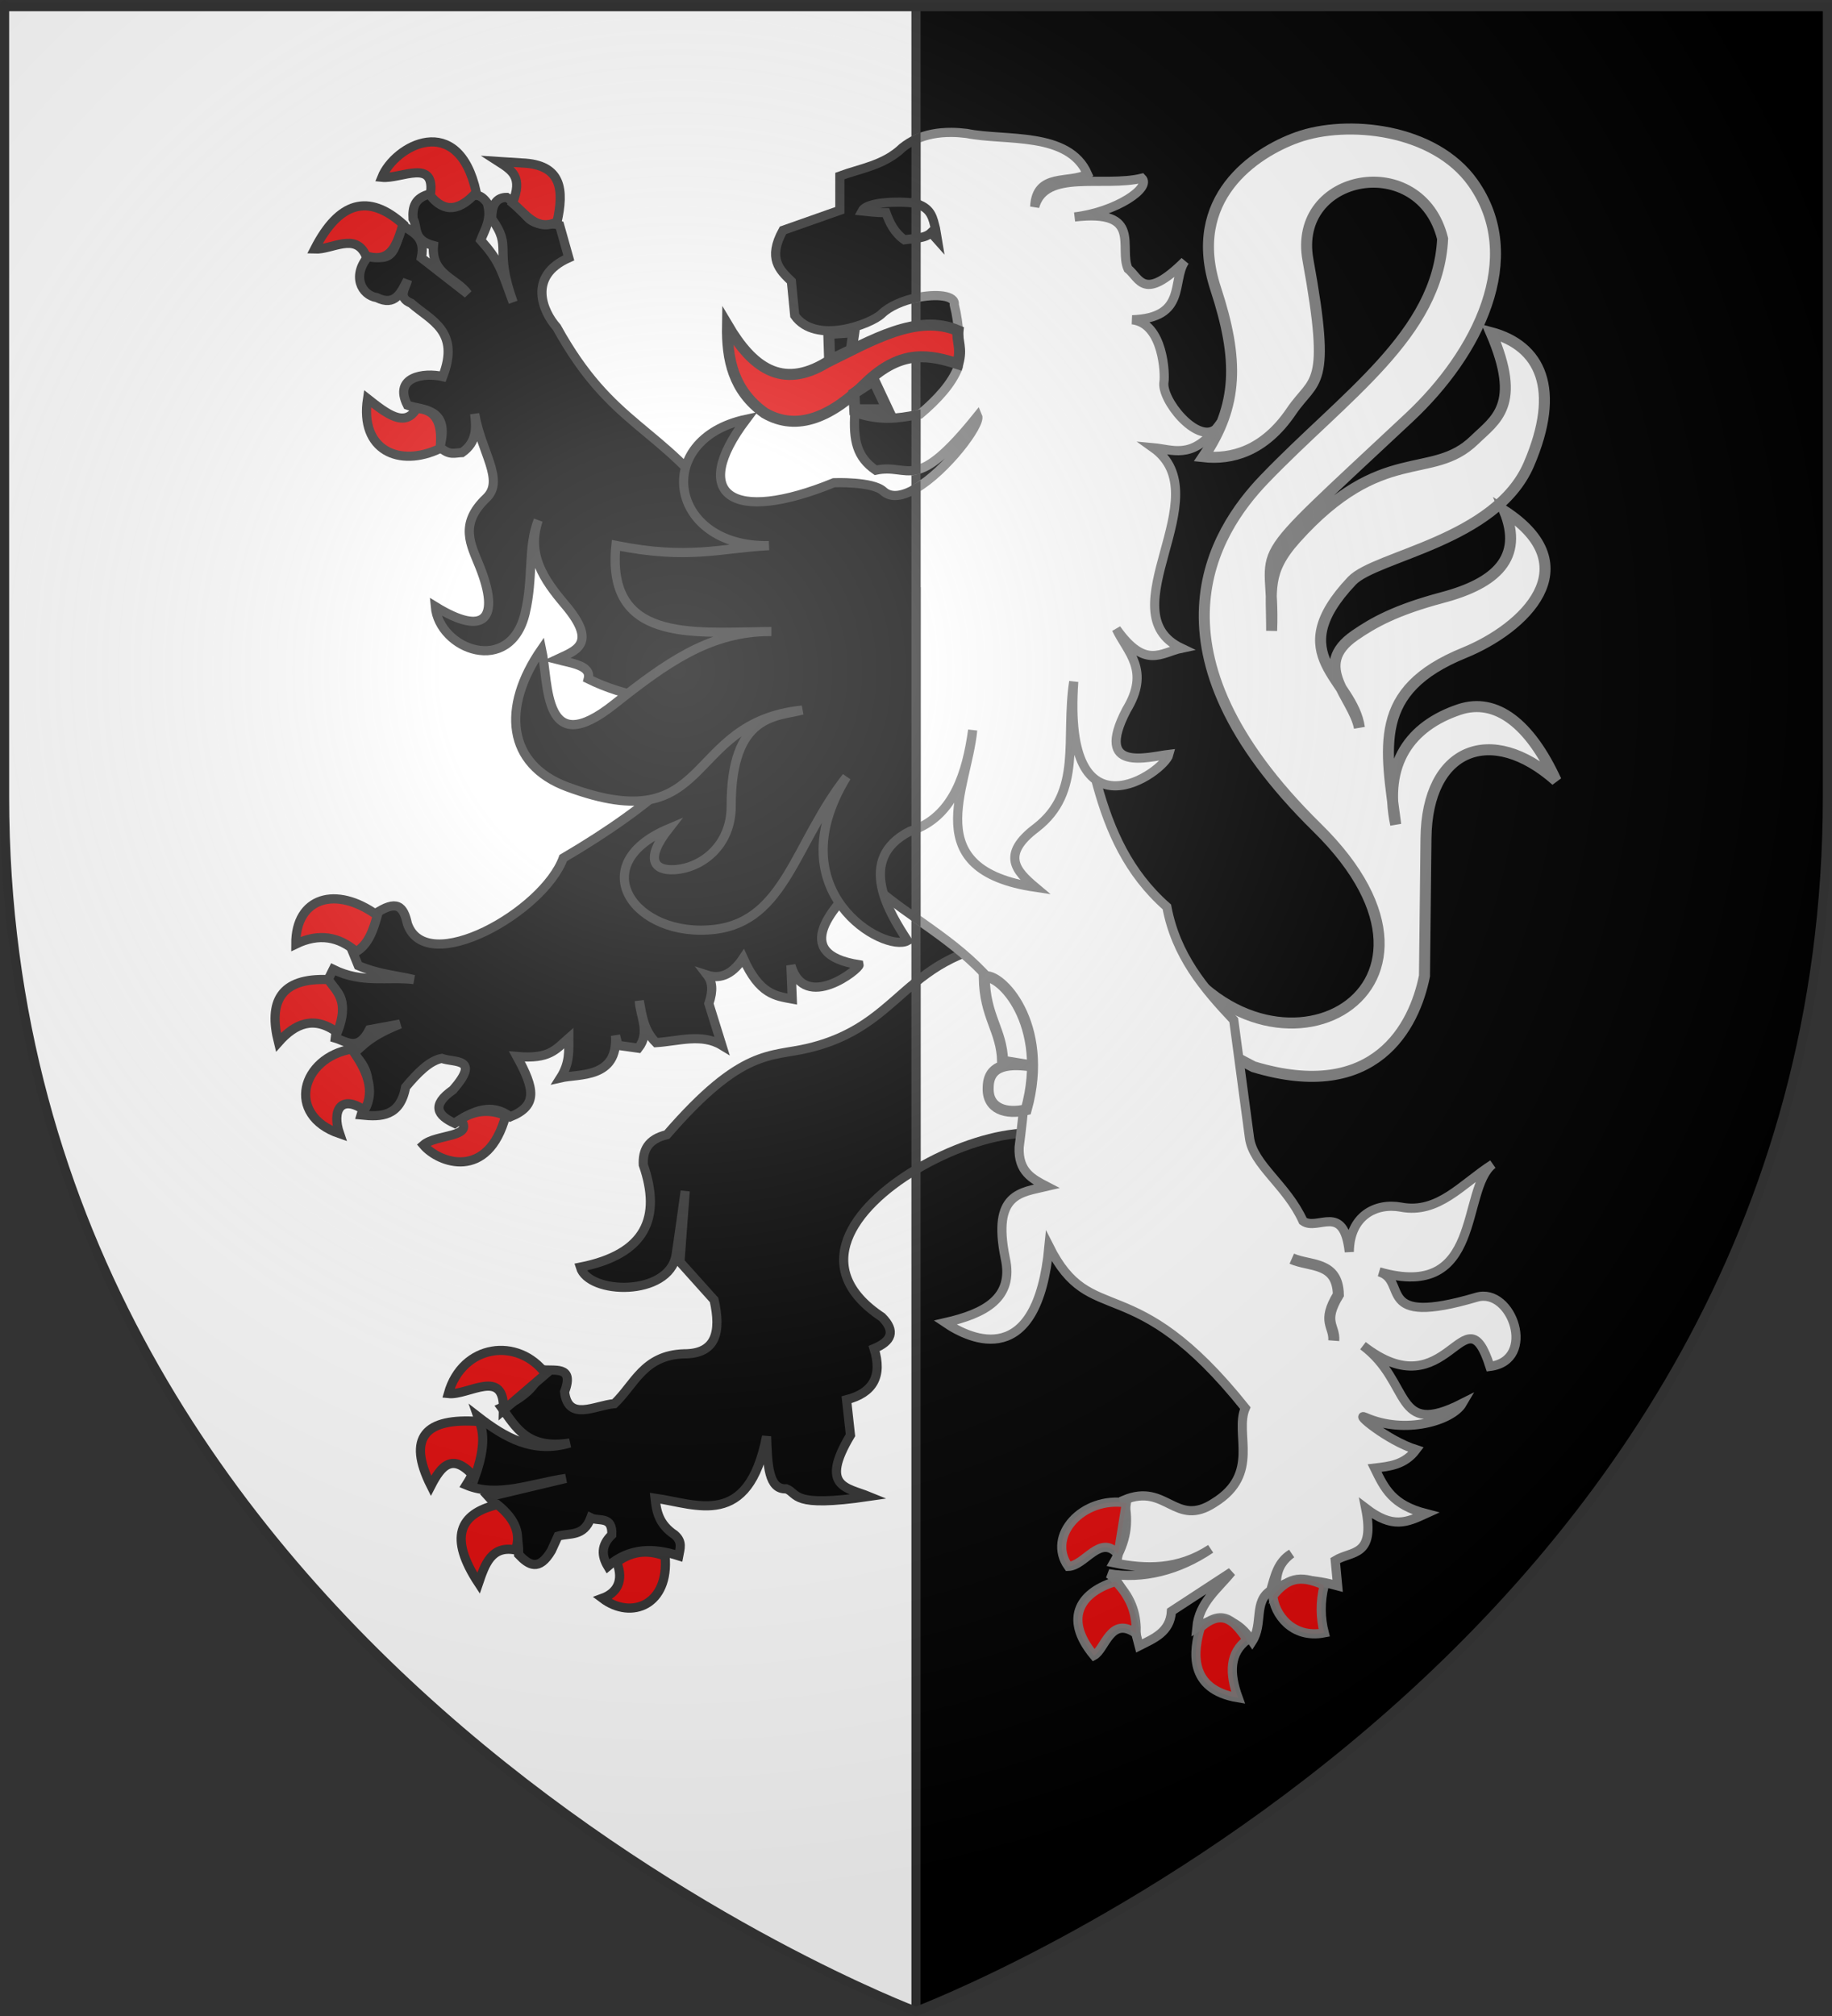 <?xml version="1.0" encoding="UTF-8" standalone="no"?>
<svg
   xmlns:dc="http://purl.org/dc/elements/1.1/"
   xmlns:cc="http://creativecommons.org/ns#"
   xmlns:rdf="http://www.w3.org/1999/02/22-rdf-syntax-ns#"
   xmlns:svg="http://www.w3.org/2000/svg"
   xmlns="http://www.w3.org/2000/svg"
   xmlns:xlink="http://www.w3.org/1999/xlink"
   xmlns:sodipodi="http://sodipodi.sourceforge.net/DTD/sodipodi-0.dtd"
   xmlns:inkscape="http://www.inkscape.org/namespaces/inkscape"
   height="660"
   width="600"
   version="1.0"
   id="svg2"
   sodipodi:version="0.32"
   inkscape:version="0.46"
   sodipodi:docname="Blason_Ancelle-01.svg"
   sodipodi:docbase="E:\DIVERS\Héraldique"
   inkscape:export-filename="/Users/olivier/Desktop/Blason Rouge/Blason_Vide_3D.png"
   inkscape:export-xdpi="144"
   inkscape:export-ydpi="144"
   inkscape:output_extension="org.inkscape.output.svg.inkscape">
  <rect width="100%" height="100%" fill="#333333" stroke="none"/>
  <sodipodi:namedview
     inkscape:window-height="975"
     inkscape:window-width="1280"
     inkscape:pageshadow="2"
     inkscape:pageopacity="0.0"
     guidetolerance="10.0"
     gridtolerance="10.0"
     objecttolerance="10.0"
     borderopacity="1.0"
     bordercolor="#666666"
     pagecolor="#ffffff"
     id="base"
     showgrid="false"
     height="660px"
     inkscape:zoom="1.1590909"
     inkscape:cx="388.16775"
     inkscape:cy="350.91223"
     inkscape:window-x="-4"
     inkscape:window-y="-4"
     inkscape:current-layer="layer4"
     inkscape:object-nodes="true"
     inkscape:snap-global="true"
     showguides="true"
     inkscape:guide-bbox="true" />
  <desc
     id="desc4">Flag of Canton of Valais (Wallis)</desc>
  <defs
     id="defs6">
    <linearGradient
       id="linearGradient2893">
      <stop
         style="stop-color:white;stop-opacity:0.314;"
         offset="0"
         id="stop2895" />
      <stop
         id="stop2897"
         offset="0.19"
         style="stop-color:white;stop-opacity:0.251;" />
      <stop
         style="stop-color:#6b6b6b;stop-opacity:0.125;"
         offset="0.6"
         id="stop2901" />
      <stop
         style="stop-color:black;stop-opacity:0.125;"
         offset="1"
         id="stop2899" />
    </linearGradient>
    <radialGradient
       inkscape:collect="always"
       xlink:href="#linearGradient2893"
       id="radialGradient3163"
       gradientUnits="userSpaceOnUse"
       gradientTransform="matrix(1.353,0,0,1.349,-77.629,-85.747)"
       cx="221.445"
       cy="226.331"
       fx="221.445"
       fy="226.331"
       r="300" />
  </defs>
  <g
     inkscape:groupmode="layer"
     id="layer3"
     inkscape:label="Fond écu"
     style="display:inline">
    <path
       style="fill:#ffffff;fill-opacity:1;fill-rule:evenodd;stroke:none;stroke-width:1px;stroke-linecap:butt;stroke-linejoin:miter;stroke-opacity:1"
       d="M 1.5,2.188 L 1.5,260.719 C 1.5,546.17 300,658.5 300,658.5 L 300,2.188 L 1.5,2.188 z"
       id="path2805" />
    <g
       id="g2807"
       inkscape:label="Meubles"
       transform="translate(1.3295043e-4,-700)" />
    <path
       id="path3614"
       d="M 598.5,2.188 L 598.5,260.719 C 598.5,546.17 300,658.5 300,658.5 L 300,2.188 L 598.5,2.188 z"
       style="fill:#000000;fill-opacity:1;fill-rule:evenodd;stroke:none;stroke-width:1px;stroke-linecap:butt;stroke-linejoin:miter;stroke-opacity:1" />
    <rect
       style="opacity:1;fill:#313131;fill-opacity:1;stroke:none;stroke-width:3;stroke-miterlimit:4;stroke-dasharray:none;stroke-opacity:1"
       id="rect3616"
       width="3"
       height="656.302"
       x="298.5"
       y="2.198" />
    <g
       id="g4626"
       inkscape:label="Meubles"
       transform="translate(1214.934,19.819)" />
  </g>
  <g
     inkscape:groupmode="layer"
     id="layer4"
     inkscape:label="Meubles">
    <g
       transform="matrix(2.732,0,0,2.732,-1235.175,-2533.525)"
       inkscape:label="Meubles"
       id="g4062" />
    <g
       transform="matrix(2.732,0,0,2.732,2083.442,-567.325)"
       inkscape:label="Meubles"
       id="g4064" />
    <g
       id="g5146">
      <path
         id="path5028"
         d="M 342.125,310.469 L 316.344,311.781 C 309.554,314.386 304.516,317.803 300,321.469 L 300,382.875 C 311.139,376.239 324.172,371.702 334.375,371.031 L 355.844,357.312 L 342.125,310.469 z"
         style="fill:#ffffff;fill-opacity:1;fill-rule:evenodd;stroke:#313131;stroke-width:3;stroke-linecap:butt;stroke-linejoin:miter;stroke-miterlimit:4;stroke-dasharray:none;stroke-opacity:1;display:inline" />
      <path
         style="fill:#ffffff;fill-opacity:1;stroke:#7f7f7f;stroke-width:3.606;stroke-miterlimit:4;stroke-dasharray:none;stroke-opacity:1;display:inline"
         d="M 380.798,306.618 C 413.2,363.446 487.4,325.988 431.345,270.937 C 372.547,213.191 397.608,174.027 414.001,156.957 C 440.337,129.531 470.956,109.561 472.477,78.162 C 465.279,48.958 423.164,56.569 428.372,85.1 C 436.155,127.736 430.476,123.501 422.921,134.656 C 413.974,147.867 403.163,150.526 394.178,149.523 C 405.545,132.774 405.754,117.724 398.142,94.516 C 388.459,64.989 410.818,49.998 424.903,44.959 C 441.093,39.167 469.716,41.955 482.389,59.826 C 499.817,84.404 483.855,115.783 461.575,136.639 C 404.758,189.822 417.706,175.198 416.478,206.513 C 416.538,193.125 414.477,187.338 424.407,176.284 C 452.733,144.751 468.794,157.749 482.884,144.072 C 489.774,137.385 498.597,132.694 488.335,108.887 C 504.429,113.184 511.353,127.267 500.725,152.001 C 489.931,177.118 450.53,181.931 442.743,190.16 C 419.442,214.786 442.904,221.93 445.221,238.23 C 443.251,228.153 429.206,218.007 443.735,208 C 449.832,203.8 457.185,199.673 472.477,195.611 C 490.062,190.941 498.941,182.521 492.796,167.364 C 520.387,185.438 499.288,205.676 479.496,213.741 C 449.241,226.07 453.816,244.415 457.115,269.946 C 452.881,249.944 461.939,237.63 477.929,232.283 C 489.959,228.26 501.106,236.968 509.645,255.574 C 488.405,236.687 467.35,244.958 467.026,274.406 L 466.531,319.502 C 463.269,335.859 450.511,361.315 410.532,349.236 L 365.435,325.449 L 380.798,306.618 z"
         id="path3098"
         sodipodi:nodetypes="csscsscsssscsscsscsscscscscccc" />
      <path
         id="path4252"
         d="M 300,193.281 L 300,300.625 C 313.46,310.159 326.958,319.329 336.719,339.906 C 336.427,351.437 335.372,363.382 333.781,375.562 C 333.445,383.58 338.12,385.976 342.812,388.406 C 334.455,390.404 324.854,390.486 329.219,411.844 C 332.177,425.014 322.509,430.054 309.562,433 C 318.111,438.815 339.739,448.618 343.562,408.031 C 357.42,435.685 370.679,414.458 407.844,460.969 C 404.193,469.412 412.978,482.49 397.688,491.969 C 384.914,500.366 382.012,485.328 368.219,491.062 C 369.783,498.88 368.901,504.379 364.75,511.625 C 375.334,513.799 385.916,513.981 396.5,507.062 C 386.105,514.109 374.323,517.125 363.031,515.188 C 369.319,519.056 370.862,530.851 373.062,538.844 C 377.907,536.38 383.233,534.385 383.656,527.5 L 403.312,514.656 C 398.844,520.213 392.741,524.616 391.969,532.812 C 399.833,527.772 405.55,530.511 410.125,537.312 C 413.777,531.63 410.474,524.371 416.156,520.719 C 417.53,516.239 418.31,511.462 422.969,508.625 C 417.617,512.656 418.262,516.687 417.688,520.719 C 422.218,515.967 430.739,517.13 438.094,519.156 L 437.312,510.875 C 442.665,507.564 450.478,509.917 447.281,493.781 C 456.159,500.585 460.731,498.403 467.031,495.531 C 456.006,492.674 453.5,487.409 450.188,480.625 C 455.084,480.051 459.999,479.626 463.781,474.594 C 454.281,471.557 443.176,462.238 447.156,464 C 460.229,469.789 475.657,465.067 478.938,459.438 C 456.223,470.955 462.555,452.713 446.406,440.562 C 474.351,462.387 479.603,421.183 487.969,447.344 C 503.541,445.374 495.246,421.252 483.594,424.688 C 449.697,434.681 461.457,419.29 451.688,416.375 C 485.861,426.243 478.307,389.313 488.875,381.156 C 478.752,387.602 471.062,397.532 458.812,395.188 C 450.512,393.675 442.021,398.116 441.906,409.844 C 440.103,393.489 431.58,403.2 426.75,399.75 C 421.386,387.93 410.39,381.356 409.219,372.5 C 407.747,361.369 406.019,348.48 404.062,333.969 C 394.312,323.656 385.148,312.851 382.156,296.906 C 356.777,274.549 358.257,241.456 348.125,213 L 300,193.281 z"
         style="fill:#ffffff;fill-opacity:1;fill-rule:evenodd;stroke:#7f7f7f;stroke-width:3;stroke-linecap:butt;stroke-linejoin:miter;stroke-miterlimit:4;stroke-dasharray:none;stroke-opacity:1;display:inline"
         sodipodi:nodetypes="ccccccccccccccccccccccccccccscccscccccscccc" />
      <path
         id="path5033"
         d="M 311.656,43.344 C 307.105,43.313 303.25,44.106 300,45.594 L 300,97.5 C 306.617,96.061 313.009,96.687 312.531,99.75 C 314.242,106.499 314.373,113.251 313.906,120 C 311.79,125.614 307.06,130.706 301.312,135.594 C 300.872,135.677 300.441,135.761 300,135.844 L 300,153.875 C 304.309,152.943 309.829,149.058 320.188,136.156 C 321.408,138.868 309.98,154.051 300,159.906 L 300,271.406 C 312.272,266.437 316.589,253.25 318.562,239.031 C 316.798,258.209 300.471,284.731 339.062,290.469 C 332.857,285.253 327.655,279.826 339.344,271.031 C 354.655,259.192 348.803,241.941 351.656,223.156 C 347.892,276.63 381.411,252.698 382.844,246.969 C 376.105,247.755 358.142,253.199 368.906,232.469 C 376.895,219.348 369.223,213.574 365.625,205.906 C 375.115,219.294 380.312,213.602 386.938,212.219 C 362.232,200.498 399.918,162.399 377.656,146.562 C 384.068,147.151 390.037,150.395 398.094,140.562 C 392.032,145.332 380.15,130.836 381.219,124.938 C 381.597,122.851 381.166,105.838 370.812,104.688 C 388.791,104.081 383.683,91.98 388.031,85.531 C 374.507,98.906 373.321,91.153 369.438,88 C 366.305,81.094 374.396,68.387 351.938,71.031 C 365.509,69.42 377.149,61.533 373.969,58.344 C 361.393,61.422 342.277,55.212 338.875,67.688 C 339.421,56.336 350.24,60.266 356.156,56.969 C 349.957,42.873 329.14,46.251 316.625,43.688 C 314.877,43.475 313.231,43.354 311.656,43.344 z M 399.812,138.344 C 399.254,139.127 398.695,139.839 398.156,140.5 C 398.775,139.994 399.339,139.29 399.812,138.344 z"
         style="fill:#ffffff;fill-opacity:1;fill-rule:evenodd;stroke:#7f7f7f;stroke-width:3;stroke-linecap:butt;stroke-linejoin:miter;stroke-miterlimit:4;stroke-dasharray:none;stroke-opacity:1;display:inline" />
      <path
         id="path5047"
         d="M 141.062,63.438 C 135.675,64.687 135.067,67.975 135.281,71.625 C 136.921,74.254 134.936,78.547 141.969,80.406 C 141.138,89.944 149.618,91.082 153.188,96.219 L 138,84.406 C 139.45,77.388 135.08,76.176 131.938,73.75 C 129.456,78.411 130.166,86.978 121,83.469 C 114.892,90.211 118.448,96.666 123.406,97.438 C 129.455,100.389 131.312,95.799 133.438,91.688 C 132.897,94.354 129.981,97.36 134.656,99.281 C 141.164,104.981 150.771,108.373 145,123.281 C 138.902,121.858 128.708,123.323 133.438,132.656 C 138.198,134.392 147.553,133.324 144.062,146.312 C 147.083,149.282 149.082,148.219 151.344,148.156 C 156.233,144.712 156.015,140.121 155.469,135.469 C 157.523,147.866 165.403,157.214 159.281,163.031 C 150.183,171.677 154.288,178.394 157.125,185.531 C 163.879,202.52 158.829,208.573 142.562,198.562 C 143.832,212.731 167.098,221.451 172,200.719 C 174.788,188.929 172.76,179.235 176.281,170.312 C 172.471,181.501 178.044,189.685 185.062,197.969 C 196.089,210.982 188.36,213.047 182.344,215.875 C 187.395,217.197 193.772,217.876 192.656,222.281 C 198.905,225.337 204.823,227.11 210.562,228.125 L 220.562,255.031 C 211.554,263.485 199.414,272.123 184.469,280.906 C 178.076,298.453 139.652,320.213 133.438,302.469 C 132.183,296.702 130.087,294.224 122.5,299.406 C 121.766,303.279 123.092,306.959 115.5,311.594 L 117.344,316.125 C 124.09,318.987 129.534,319.262 135.562,320.688 C 126.769,319.646 118.653,322.06 109.125,317.344 L 107.031,321.562 C 116.012,327.637 110.393,333.769 109.781,339.844 C 113.527,340.948 117.254,344.396 121,337.094 L 131.031,335.25 C 121.495,339.049 119.137,341.946 115.812,344.969 C 123.28,352.205 120.128,358.573 118.25,365.031 C 124.827,365.715 131.043,365.572 132.844,355.906 C 136.792,351.176 140.739,347.218 144.688,346.5 C 148.781,348.001 157.601,346.171 148.344,356.812 C 141.137,361.846 143.245,365.166 148.938,367.781 C 155.012,363.54 161.082,361.033 167.156,365.625 C 176.253,361.929 175.087,356.452 169.312,345.875 C 179.998,346.802 181.924,343.663 186.281,339.844 C 186.273,343.972 186.689,347.968 183.562,352.875 C 189.627,351.48 202.48,353.222 201.594,339.031 L 202.375,342.219 L 209.062,343.156 C 213.099,337.993 209.659,332.82 209.375,327.656 C 210.257,332.447 210.832,337.335 214.844,341.344 C 222.16,340.882 229.833,338.228 236.406,342.219 L 232.156,328.562 C 233.645,324.191 233.274,321.364 231.656,319.25 C 235.18,320.389 239.364,319.779 243.406,313.688 C 248.772,325.687 254.103,326.065 259.469,327.062 L 259.031,316.031 C 263.501,331.566 281.662,317.108 281.375,315.844 C 258.336,312.261 272.944,296.661 282.938,287.188 C 288.405,292.374 294.206,296.521 300,300.625 L 300,193.281 L 236.875,167.438 C 216.217,139.102 200.494,140.041 182.344,107.156 C 177.801,102.058 172.651,90.46 186.281,84.406 L 183.281,73.75 C 178.924,72.181 174.544,75.967 170.188,67.375 L 165.969,64.625 C 162.793,64.62 160.999,66.772 161.062,71.625 C 168.056,81.403 161.539,80.797 168.062,98.969 C 164.057,87.933 163.476,85.408 157.438,78.625 C 158.876,74.94 161.18,71.65 159.562,66.438 C 156.989,62.927 155.633,64.373 153.781,63.75 C 147.33,70.797 144.39,66.544 141.062,63.438 z"
         style="fill:#000000;fill-opacity:1;fill-rule:evenodd;stroke:#313131;stroke-width:3;stroke-linecap:butt;stroke-linejoin:miter;stroke-miterlimit:4;stroke-dasharray:none;stroke-opacity:1;display:inline" />
      <path
         id="path5052"
         d="M 300,321.469 C 290.03,329.562 282.621,338.833 264.781,343.125 C 252.241,346.142 243.13,342.919 218.406,371.469 C 212.178,372.936 210.46,376.648 210.688,381.344 C 216.641,398.547 211.621,410.587 190.062,414.844 C 192.796,423.953 219.006,424.53 221.406,411 C 221.781,408.885 224.406,389.938 224.406,389.938 L 222.688,413.125 L 233.875,425.594 C 236.219,436.045 234.57,443.261 224,443.219 C 210.773,443.647 207.838,453.229 201.219,459.531 C 194.864,460.071 186.058,465.523 184.906,455.656 C 188.316,446.637 181.276,449.081 177.156,448.344 C 175.929,453.811 171.17,457.772 164.281,460.812 C 168.983,467.193 172.56,474.608 186.625,472.406 C 174.622,475.981 165.366,470.639 156.562,463.812 C 159.534,472.204 156.957,479.374 152.688,486.156 C 162.942,490.455 174.355,485.573 185.344,484 L 160,490.031 C 164.353,494.918 170.093,497.957 169.875,508.938 C 173.155,512.4 176.515,514.549 180.594,507.625 L 182.75,502.906 C 186.583,501.787 191.151,503.217 193.5,496.906 C 196.106,498.217 200.665,496.091 200.375,502.469 C 196.778,505.905 197.007,509.345 199.062,512.781 C 206.329,506.514 214.209,506.748 222.281,509.344 C 222.697,507.053 223.651,504.76 220.969,502.469 C 215.736,498.974 214.994,494.759 214.531,490.469 C 228.268,492.421 245.051,500.735 251.062,470.25 C 251.352,479.808 251.739,487.753 257.531,487.406 C 261.581,488.99 258.84,493.687 284.562,489.906 C 277.359,486.963 268.316,486.94 278.531,469.844 L 277.25,458.25 C 285.862,456.029 289.122,450.593 286.281,441.5 C 291.949,439.132 293.475,435.844 288.844,431.188 C 264.859,415.282 279.074,395.342 300,382.875 L 300,321.469 z"
         style="fill:#000000;fill-opacity:1;fill-rule:evenodd;stroke:#313131;stroke-width:3;stroke-linecap:butt;stroke-linejoin:miter;stroke-miterlimit:4;stroke-dasharray:none;stroke-opacity:1;display:inline" />
      <path
         id="path5057"
         d="M 300,45.594 C 298.377,46.337 296.901,47.269 295.562,48.344 C 289.512,54.166 281.76,55.129 275.062,57.625 L 275.062,68.844 L 256.438,75.406 C 251.345,84.634 255.301,88.342 259.188,92.094 L 260.281,103.312 C 267.138,113.026 285.296,106.084 288.719,102.781 C 291.386,100.207 295.747,98.425 300,97.5 L 300,45.594 z M 279.969,135.062 C 279.394,144.319 280.667,149.677 286.812,153.938 C 292.48,152.705 295.608,154.825 300,153.875 L 300,135.844 C 294.23,136.933 288.375,137.929 279.969,135.062 z M 244.406,137.25 C 213.292,143.897 219.012,179.312 251.844,178.625 C 235.453,179.511 225.596,183.319 201.719,178.562 C 198.535,210.006 226.209,207.107 250.188,206.781 C 250.99,206.751 251.803,206.746 252.625,206.75 C 251.824,206.754 250.999,206.77 250.188,206.781 C 231.885,207.472 218.322,216.902 201.188,230.531 C 177.684,249.227 179.846,224.048 177.375,212.5 C 164.153,231.586 166.003,250.287 185.844,257.625 C 234.116,275.479 223.532,236.486 262.75,232.469 C 254.43,234.703 239.415,233.408 239.469,263.938 C 239.491,276.705 229.94,284.187 220.875,284.719 C 214.167,285.112 211.161,281.272 218.969,271.312 C 190.854,283.205 207.89,307.359 234.094,304.25 C 257.211,301.507 260.311,275.87 277.25,254.344 C 254.183,292.113 289.816,312.117 297.219,307.969 C 291.585,299.308 279.993,281.265 298.031,272.125 C 298.713,271.912 299.362,271.665 300,271.406 L 300,159.906 C 295.829,162.353 291.914,163.2 289.281,160.781 C 285.763,157.549 273.125,158.031 273.125,158.031 C 239.708,171.691 225.568,162.167 244.406,137.25 z"
         style="fill:#000000;fill-opacity:1;fill-rule:evenodd;stroke:#313131;stroke-width:3;stroke-linecap:butt;stroke-linejoin:miter;stroke-miterlimit:4;stroke-dasharray:none;stroke-opacity:1;display:inline" />
      <path
         id="path5072"
         d="M 300,66.594 L 300,78 C 301.78,77.764 303.589,77.478 304.938,76.188 L 307,78.5 L 306.375,74.781 C 305.534,71.656 305.182,68.344 300.375,66.781 C 300.386,66.729 300.23,66.649 300,66.594 z"
         style="fill:#ffffff;fill-opacity:1;fill-rule:evenodd;stroke:#313131;stroke-width:3;stroke-linecap:butt;stroke-linejoin:miter;stroke-miterlimit:4;stroke-dasharray:none;stroke-opacity:1;display:inline" />
      <path
         id="path5077"
         d="M 292.188,66.219 C 287.921,66.373 283.365,67.109 282.344,69.062 C 284.747,69.303 286.671,69.625 290.156,69.625 C 291.358,72.978 292.942,76.204 296.188,78.5 L 298.688,78.188 C 299.117,78.121 299.559,78.059 300,78 L 300,66.594 C 298.952,66.341 295.686,66.092 292.188,66.219 z"
         style="fill:#000000;fill-opacity:1;fill-rule:evenodd;stroke:#313131;stroke-width:3;stroke-linecap:butt;stroke-linejoin:miter;stroke-miterlimit:4;stroke-dasharray:none;stroke-opacity:1;display:inline" />
      <g
         style="fill:#e20909;stroke:#313131;stroke-width:2.496;stroke-miterlimit:4;stroke-dasharray:none;display:inline"
         id="g4293"
         transform="matrix(1.202,0,0,1.202,2462.726,-60.093)">
        <path
           sodipodi:nodetypes="cccc"
           id="path4261"
           d="M -1928.962,172.153 C -1940.08,177.463 -1950.878,172.646 -1948.715,158.573 C -1943.431,162.734 -1938.51,166.601 -1935.341,161.247 C -1930.765,161.454 -1928.064,164.283 -1928.962,172.153 z"
           style="opacity:1;fill:#e20909;fill-opacity:1;stroke:#313131;stroke-width:2.496;stroke-miterlimit:4;stroke-dasharray:none;stroke-opacity:1" />
        <path
           sodipodi:nodetypes="cccc"
           id="path4263"
           d="M -1949.126,119.685 C -1951.972,113.159 -1958.327,118.037 -1963.118,117.833 C -1956.471,104.825 -1948.435,102.653 -1939.044,111.043 C -1940.68,116.338 -1942.152,121.864 -1949.126,119.685 z"
           style="opacity:1;fill:#e20909;fill-opacity:1;stroke:#313131;stroke-width:2.496;stroke-miterlimit:4;stroke-dasharray:none;stroke-opacity:1" />
        <path
           sodipodi:nodetypes="cccc"
           id="path4265"
           d="M -1944.806,98.286 C -1939.655,98.845 -1929.917,92.85 -1931.637,103.224 C -1927.741,108.124 -1923.531,107.373 -1919.086,102.401 C -1923.962,80.077 -1941.339,89.638 -1944.806,98.286 z"
           style="opacity:1;fill:#e20909;fill-opacity:1;stroke:#313131;stroke-width:2.496;stroke-miterlimit:4;stroke-dasharray:none;stroke-opacity:1" />
        <path
           sodipodi:nodetypes="ccccc"
           id="path4267"
           d="M -1909.21,105.282 C -1906.354,98.192 -1909.289,96.426 -1913.119,93.965 L -1906.741,94.377 C -1895.586,94.769 -1895.189,101.886 -1897.07,110.426 C -1902.719,113.118 -1905.614,108.236 -1909.21,105.282 z"
           style="opacity:1;fill:#e20909;fill-opacity:1;stroke:#313131;stroke-width:2.496;stroke-miterlimit:4;stroke-dasharray:none;stroke-opacity:1" />
      </g>
      <g
         style="fill:#e20909;stroke:#313131;stroke-width:2.496;stroke-miterlimit:4;stroke-dasharray:none;display:inline"
         id="g4299"
         transform="matrix(1.202,0,0,1.202,2462.726,-60.093)">
        <path
           sodipodi:nodetypes="cccc"
           id="path4269"
           d="M -1951.801,309.186 C -1956.509,305.122 -1961.909,304.063 -1968.262,307.128 C -1968.307,294.353 -1957.304,291.116 -1946.04,299.31 C -1947.176,303.387 -1948.506,307.269 -1951.801,309.186 z"
           style="opacity:1;fill:#e20909;fill-opacity:1;stroke:#313131;stroke-width:2.496;stroke-miterlimit:4;stroke-dasharray:none;stroke-opacity:1" />
        <path
           sodipodi:nodetypes="cccc"
           id="path4271"
           d="M -1972.994,333.877 C -1975.744,322.915 -1972.553,316.255 -1959.414,316.799 C -1957.052,320.201 -1953.549,322.565 -1956.945,331.202 C -1963.211,326.598 -1968.37,328.632 -1972.994,333.877 z"
           style="opacity:1;fill:#e20909;fill-opacity:1;stroke:#313131;stroke-width:2.496;stroke-miterlimit:4;stroke-dasharray:none;stroke-opacity:1" />
        <path
           sodipodi:nodetypes="cccc"
           id="path4273"
           d="M -1953.036,335.729 C -1949.058,341.284 -1946.447,346.839 -1949.538,352.395 C -1955.974,347.974 -1958.514,352.444 -1956.328,358.773 C -1971.177,353.667 -1966.7,338.024 -1953.036,335.729 z"
           style="opacity:1;fill:#e20909;fill-opacity:1;stroke:#313131;stroke-width:2.496;stroke-miterlimit:4;stroke-dasharray:none;stroke-opacity:1" />
        <path
           sodipodi:nodetypes="cccc"
           id="path4275"
           d="M -1923.407,354.864 C -1918.987,352.084 -1914.934,352.237 -1911.062,353.835 C -1915.871,371.74 -1929.326,366.783 -1933.489,361.86 C -1929.995,358.809 -1919.411,359.912 -1923.407,354.864 z"
           style="opacity:1;fill:#e20909;fill-opacity:1;stroke:#313131;stroke-width:2.496;stroke-miterlimit:4;stroke-dasharray:none;stroke-opacity:1" />
      </g>
      <g
         style="fill:#e20909;stroke:#313131;stroke-width:2.496;stroke-miterlimit:4;stroke-dasharray:none;display:inline"
         id="g4305"
         transform="matrix(1.202,0,0,1.202,2462.726,-60.093)">
        <path
           sodipodi:nodetypes="cccc"
           id="path4277"
           d="M -1900.157,424.204 C -1907.679,414.062 -1922.879,416.039 -1926.699,429.553 C -1921.216,430.15 -1911.316,422.28 -1911.679,434.08 L -1900.157,424.204 z"
           style="opacity:1;fill:#e20909;fill-opacity:1;stroke:#313131;stroke-width:2.496;stroke-miterlimit:4;stroke-dasharray:none;stroke-opacity:1" />
        <path
           sodipodi:nodetypes="cccc"
           id="path4279"
           d="M -1919.498,452.392 C -1925.513,445.335 -1928.661,449.271 -1931.431,454.656 C -1938.017,441.509 -1933.073,436.049 -1918.263,437.166 C -1916.496,441.308 -1917.439,446.611 -1919.498,452.392 z"
           style="opacity:1;fill:#e20909;fill-opacity:1;stroke:#313131;stroke-width:2.496;stroke-miterlimit:4;stroke-dasharray:none;stroke-opacity:1" />
        <path
           sodipodi:nodetypes="cccc"
           id="path4281"
           d="M -1913.325,459.799 C -1923.855,462.265 -1926.582,468.862 -1918.469,481.198 C -1916.71,476.045 -1914.964,470.873 -1908.387,472.145 C -1906.935,468.03 -1908.197,463.915 -1913.325,459.799 z"
           style="opacity:1;fill:#e20909;fill-opacity:1;stroke:#313131;stroke-width:2.496;stroke-miterlimit:4;stroke-dasharray:none;stroke-opacity:1" />
        <path
           sodipodi:nodetypes="cccc"
           id="path4283"
           d="M -1880.815,475.437 C -1878.755,480.686 -1880.888,483.922 -1884.725,485.313 C -1876.76,491.336 -1866.422,487.04 -1867.647,473.791 C -1871.804,472.248 -1876.112,472.065 -1880.815,475.437 z"
           style="opacity:1;fill:#e20909;fill-opacity:1;stroke:#313131;stroke-width:2.496;stroke-miterlimit:4;stroke-dasharray:none;stroke-opacity:1" />
      </g>
      <path
         style="fill:#ffffff;fill-opacity:1;stroke:#7f7f7f;stroke-width:3.606;stroke-miterlimit:4;stroke-dasharray:none;stroke-opacity:1;display:inline"
         d="M 322.353,319.869 C 322.499,332.894 328.082,337.144 328.367,347.418 L 339.261,349.195 C 330.317,347.673 323.711,348.466 323.642,356.009 C 323.302,363.139 329.658,364.893 336.098,363.311 C 343.957,334.979 327.227,318.205 322.353,319.869 z"
         id="path4257"
         sodipodi:nodetypes="cccccc" />
      <path
         style="fill:none;fill-opacity:1;stroke:#7f7f7f;stroke-width:3.606;stroke-miterlimit:4;stroke-dasharray:none;stroke-opacity:1;display:inline"
         d="M 423.079,412.063 C 429.05,414.708 438.087,412.895 438.328,423.875 C 432.812,432.898 437.189,434.007 436.824,438.909"
         id="path4247"
         sodipodi:nodetypes="ccc" />
      <path
         sodipodi:nodetypes="ccccccc"
         id="path4241"
         d="M 238.257,106.562 C 238.059,117.642 240.145,127.906 250.462,135.23 C 261.279,141.492 272.571,136.252 283.672,125.295 C 295.404,114.025 304.781,116.29 313.692,119.084 C 315.159,113.873 313.359,111.755 313.759,108.265 C 300.437,102.514 285.514,111.439 270.749,118.683 C 255.965,127.655 246.276,120.137 238.257,106.562 z"
         style="fill:#e20909;fill-opacity:1;stroke:#313131;stroke-width:3.606;stroke-miterlimit:4;stroke-dasharray:none;stroke-opacity:1;display:inline" />
      <g
         id="g5110">
        <path
           sodipodi:nodetypes="cccc"
           id="path4285"
           d="M 368.907,492.031 L 366.187,508.847 C 360.296,502.055 355.37,512.624 349.866,512.804 C 342.746,502.837 354.549,489.757 368.907,492.031 z"
           style="fill:#e20909;fill-opacity:1;stroke:#7f7f7f;stroke-width:3;stroke-miterlimit:4;stroke-dasharray:none;stroke-opacity:0.941" />
        <path
           sodipodi:nodetypes="cccc"
           id="path4287"
           d="M 372.122,534.813 C 372.225,529.383 371.223,523.832 365.445,517.749 C 354.492,520.976 347.784,529.319 358.274,541.984 C 361.913,540.054 363.741,528.731 372.122,534.813 z"
           style="fill:#e20909;fill-opacity:1;stroke:#7f7f7f;stroke-width:3;stroke-miterlimit:4;stroke-dasharray:none;stroke-opacity:0.941" />
        <path
           sodipodi:nodetypes="cccc"
           id="path4289"
           d="M 393.142,532.834 C 400.827,526.002 404.651,531.393 408.474,536.791 C 402.722,541.172 402.508,547.62 405.507,555.832 C 388.889,553.075 390.945,540.121 393.142,532.834 z"
           style="fill:#e20909;fill-opacity:1;stroke:#7f7f7f;stroke-width:3;stroke-miterlimit:4;stroke-dasharray:none;stroke-opacity:0.941" />
        <path
           sodipodi:nodetypes="cccc"
           id="path4291"
           d="M 433.698,518.986 C 432.309,524.526 432.451,529.684 433.698,534.565 C 423.009,536.632 417.325,528.146 416.882,522.448 C 421.337,517.044 425.287,515.161 433.698,518.986 z"
           style="fill:#e20909;fill-opacity:1;stroke:#7f7f7f;stroke-width:3;stroke-miterlimit:4;stroke-dasharray:none;stroke-opacity:0.941" />
      </g>
      <path
         style="fill:#000000;fill-opacity:1;stroke:#313131;stroke-width:3.606;stroke-miterlimit:4;stroke-dasharray:none;stroke-opacity:1"
         d="M 290.734,134.153 L 286.193,124.502 L 279.664,128.76 L 279.948,134.153 L 290.734,134.153 z"
         id="path5037" />
      <path
         id="path5039"
         d="M 271.433,109.175 L 279.664,108.607 L 278.813,114.568 L 271.717,117.974 L 271.433,109.175 z"
         style="fill:#000000;fill-opacity:1;stroke:#313131;stroke-width:3.606;stroke-miterlimit:4;stroke-dasharray:none;stroke-opacity:1" />
    </g>
  </g>
  <g
     inkscape:groupmode="layer"
     id="layer2"
     inkscape:label="Reflet final"
     sodipodi:insensitive="true">
    <path
       sodipodi:nodetypes="cccccc"
       d="M 300,658.5 C 300,658.5 598.5,546.18 598.5,260.728 C 598.5,-24.723 598.5,2.176 598.5,2.176 L 1.5,2.176 L 1.5,260.728 C 1.5,546.18 300,658.5 300,658.5 z"
       style="opacity:1;fill:url(#radialGradient3163);fill-opacity:1;fill-rule:evenodd;stroke:none;stroke-width:1px;stroke-linecap:butt;stroke-linejoin:miter;stroke-opacity:1"
       id="path2875"
       inkscape:export-xdpi="144"
       inkscape:export-ydpi="144" />
  </g>
  <g
     inkscape:groupmode="layer"
     id="layer1"
     inkscape:label="Contour final"
     sodipodi:insensitive="true">
    <path
       sodipodi:nodetypes="cccccc"
       d="M 300,658.5 C 300,658.5 1.5,546.18 1.5,260.728 C 1.5,-24.723 1.5,2.176 1.5,2.176 L 598.5,2.176 L 598.5,260.728 C 598.5,546.18 300,658.5 300,658.5 z"
       style="opacity:1;fill:none;fill-opacity:1;fill-rule:evenodd;stroke:#313131;stroke-width:3;stroke-linecap:butt;stroke-linejoin:miter;stroke-miterlimit:4;stroke-dasharray:none;stroke-opacity:1"
       id="path1411"
       inkscape:export-xdpi="144"
       inkscape:export-ydpi="144" />
  </g>
</svg>
